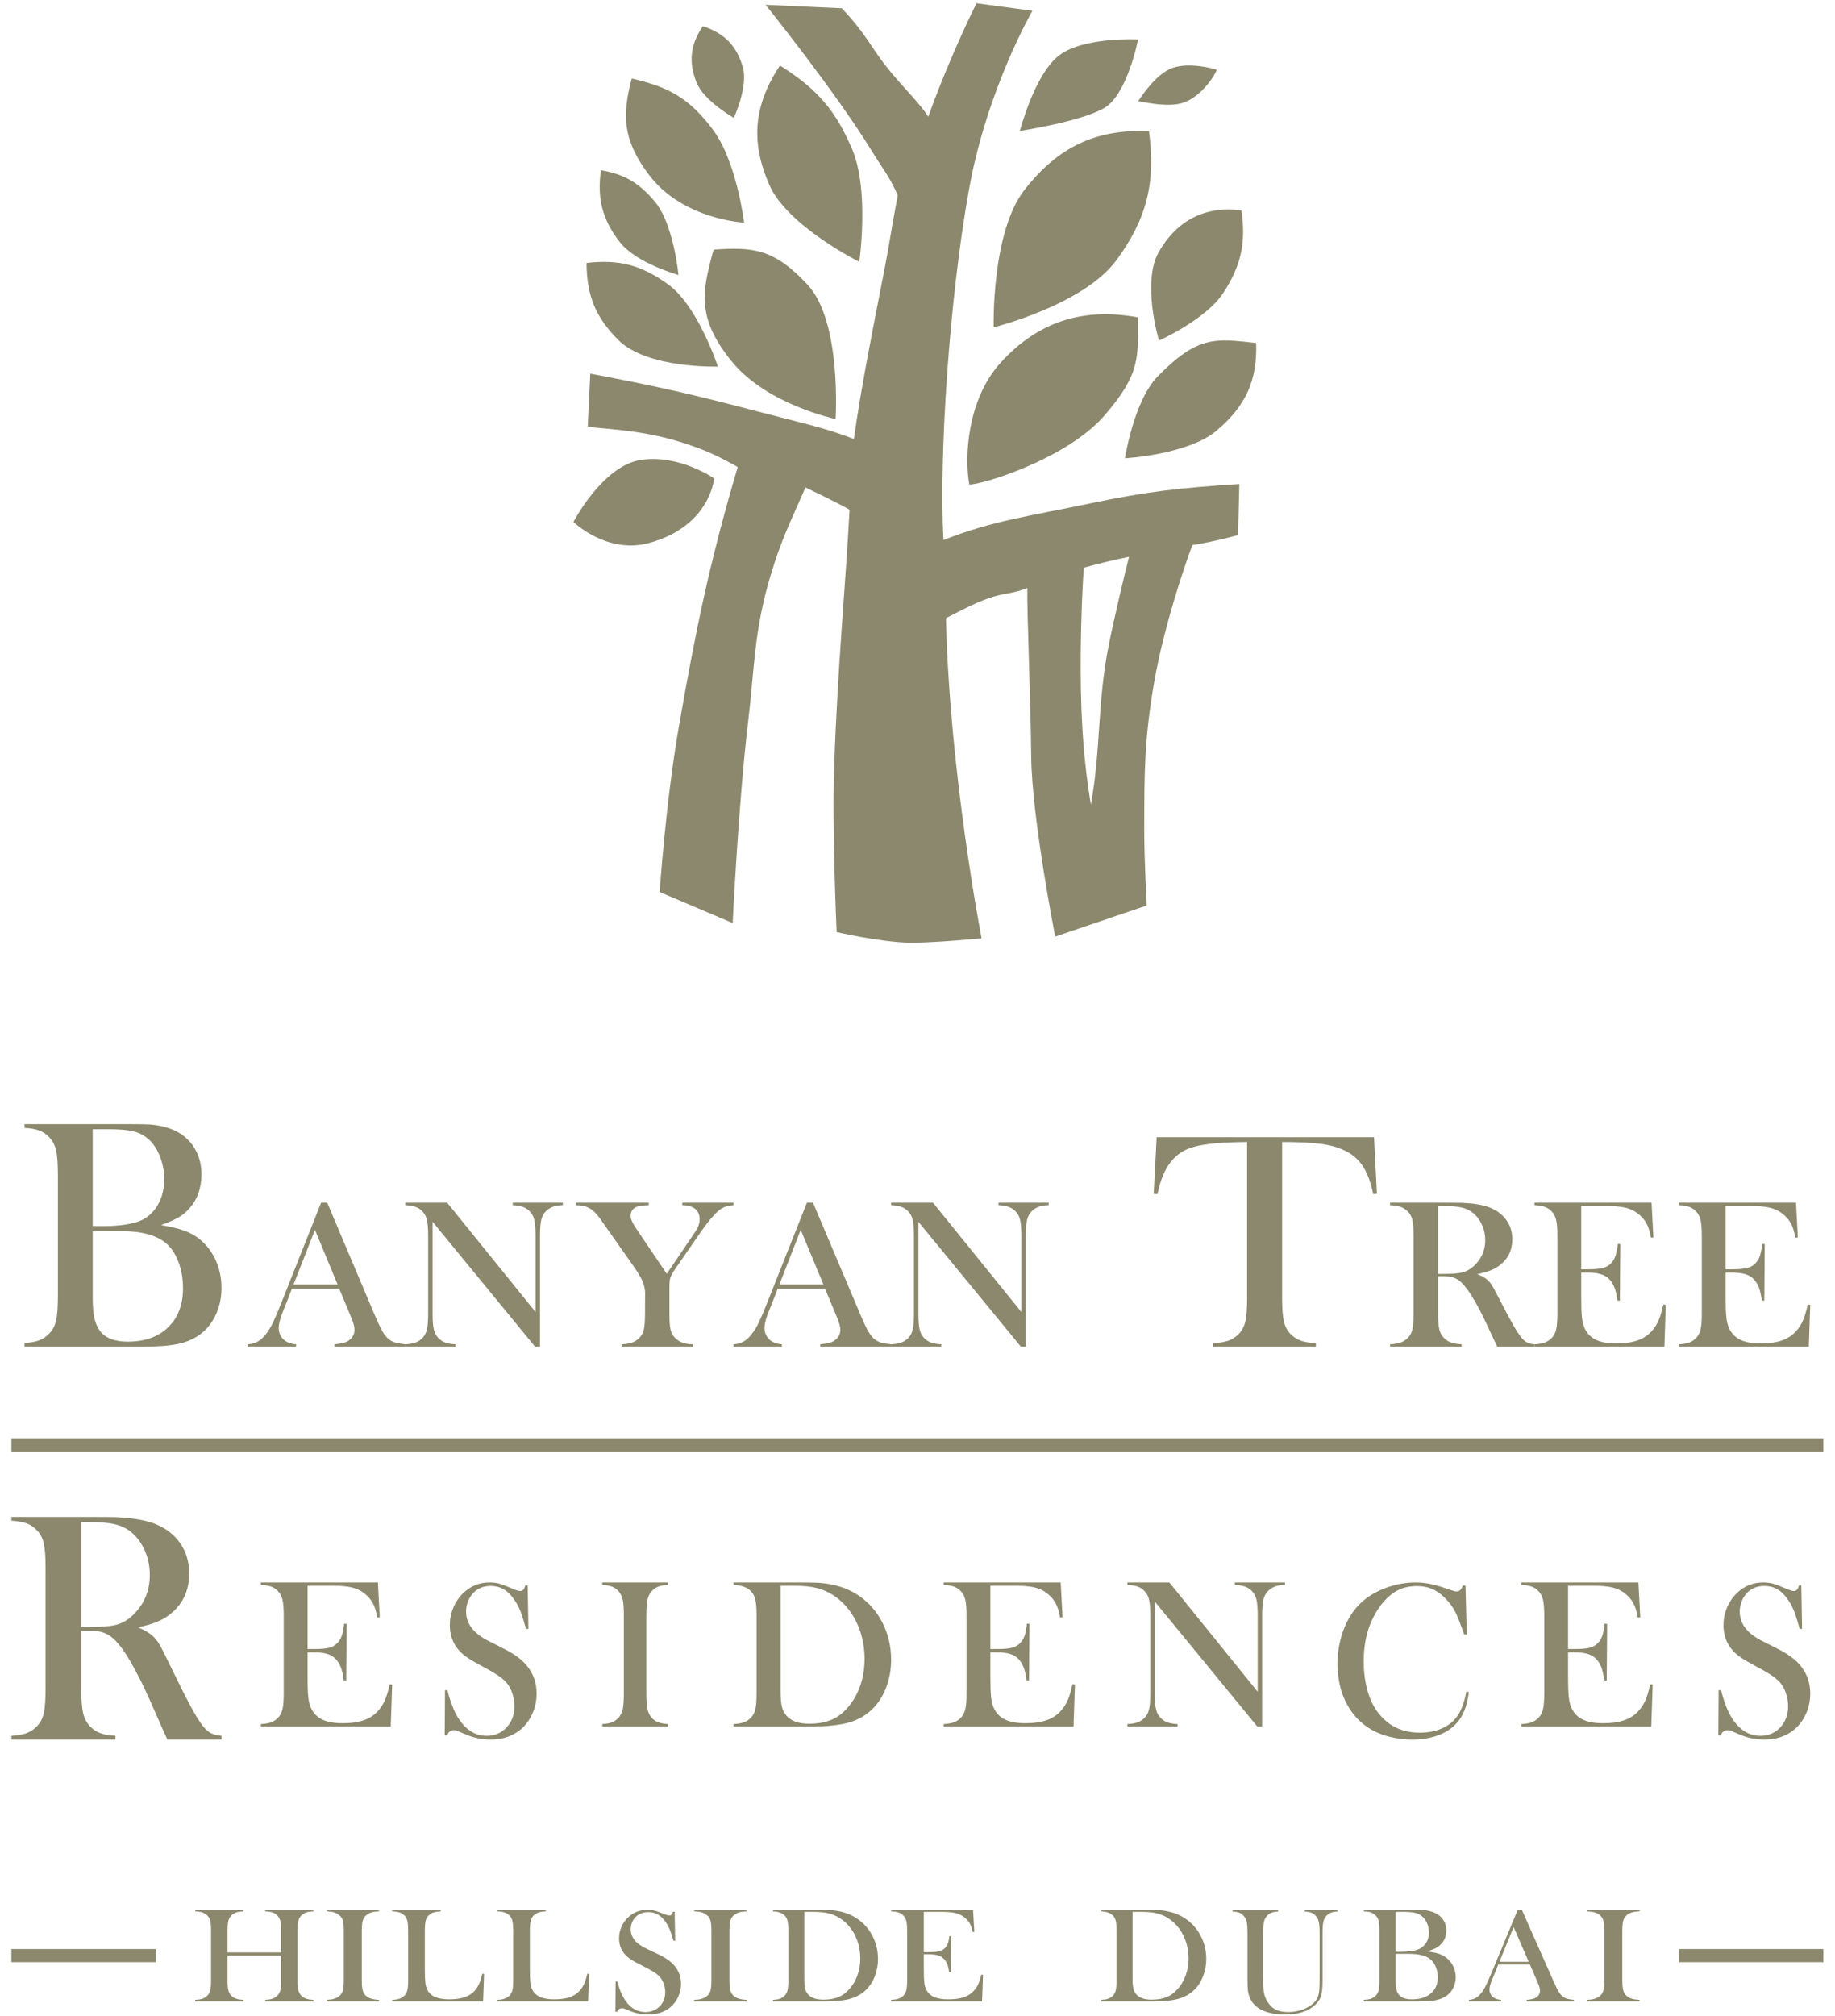 <?xml version="1.0" encoding="UTF-8"?>
<svg width="112px" height="123px" viewBox="0 0 112 123" version="1.1" xmlns="http://www.w3.org/2000/svg" xmlns:xlink="http://www.w3.org/1999/xlink">
    <!-- Generator: sketchtool 52.5 (67469) - http://www.bohemiancoding.com/sketch -->
    <title>6744CBB8-4DC5-42E7-9EC8-B727FCDBEB61</title>
    <desc>Created with sketchtool.</desc>
    <g id="Page-1" stroke="none" stroke-width="1" fill="none" fill-rule="evenodd">
        <g id="Home_updated" transform="translate(-664, -880)" fill="#8C886D">
            <g id="ic_logo_color" transform="translate(664, 880)">
                <g id="Group-37" transform="translate(0, 68)">
                    <path d="M27.8,14.034 C27.547,14.021 27.342,13.986 27.185,13.93 C27.028,13.875 26.886,13.784 26.762,13.66 C26.626,13.523 26.532,13.349 26.481,13.138 C26.43,12.929 26.404,12.602 26.404,12.159 L26.404,6.557 L32.661,14.182 L32.961,14.182 L32.961,7.407 C32.961,6.974 32.985,6.651 33.036,6.439 C33.087,6.227 33.181,6.052 33.318,5.914 C33.567,5.665 33.912,5.54 34.354,5.54 L34.354,5.392 L31.293,5.392 L31.293,5.54 C31.544,5.553 31.75,5.588 31.907,5.644 C32.064,5.699 32.205,5.79 32.328,5.914 C32.467,6.052 32.56,6.225 32.611,6.435 C32.662,6.646 32.688,6.972 32.688,7.414 L32.688,12.063 L27.295,5.392 L24.737,5.392 L24.737,5.54 C24.994,5.553 25.201,5.588 25.359,5.644 C25.516,5.699 25.654,5.79 25.774,5.914 C25.911,6.052 26.004,6.227 26.055,6.439 C26.106,6.651 26.132,6.974 26.132,7.407 L26.132,12.159 C26.132,12.597 26.106,12.923 26.055,13.135 C26.004,13.347 25.911,13.523 25.774,13.66 C25.65,13.784 25.509,13.875 25.352,13.93 C25.195,13.986 24.99,14.021 24.737,14.034 L24.737,14.182 L27.8,14.182 L27.8,14.034 Z" id="Fill-1"></path>
                    <path d="M35.972,5.727 C36.195,5.847 36.421,6.07 36.652,6.396 L36.966,6.847 L38.728,9.352 C38.996,9.735 39.174,10.052 39.26,10.305 C39.336,10.524 39.376,10.724 39.376,10.904 L39.368,12.159 C39.368,12.602 39.343,12.929 39.294,13.138 C39.244,13.349 39.148,13.523 39.008,13.66 C38.881,13.785 38.736,13.875 38.572,13.931 C38.408,13.987 38.197,14.021 37.939,14.034 L37.939,14.182 L42.288,14.182 L42.288,14.034 C41.826,14.034 41.469,13.909 41.22,13.66 C41.075,13.519 40.978,13.347 40.931,13.148 C40.882,12.949 40.859,12.619 40.859,12.159 L40.859,10.582 C40.859,10.286 40.878,10.076 40.92,9.951 C40.961,9.826 41.075,9.632 41.261,9.364 L42.812,7.124 C43.188,6.579 43.531,6.169 43.841,5.894 C43.971,5.783 44.101,5.702 44.228,5.653 C44.355,5.603 44.536,5.565 44.773,5.54 L44.773,5.392 L41.642,5.392 L41.642,5.54 C41.977,5.54 42.239,5.616 42.424,5.765 C42.611,5.916 42.703,6.128 42.703,6.403 C42.703,6.644 42.62,6.888 42.452,7.137 L42.275,7.401 L40.696,9.732 L38.852,7.002 C38.724,6.813 38.632,6.657 38.576,6.532 C38.519,6.407 38.49,6.296 38.49,6.197 C38.49,5.927 38.618,5.74 38.871,5.636 C38.976,5.594 39.216,5.562 39.593,5.54 L39.593,5.392 L35.156,5.392 L35.156,5.54 C35.36,5.548 35.519,5.565 35.632,5.591 C35.745,5.617 35.858,5.663 35.972,5.727" id="Fill-3"></path>
                    <path d="M6.095,13.206 C5.939,12.994 5.828,12.735 5.76,12.43 C5.692,12.125 5.658,11.724 5.658,11.226 L5.658,7.126 L7.395,7.126 C8.638,7.126 9.549,7.371 10.131,7.862 C10.448,8.128 10.7,8.508 10.889,9.002 C11.076,9.497 11.17,10.032 11.17,10.609 C11.17,11.618 10.867,12.413 10.261,12.997 C9.657,13.581 8.834,13.873 7.793,13.873 C6.99,13.873 6.425,13.651 6.095,13.206 Z M5.658,0.907 L6.561,0.907 C7.253,0.907 7.769,0.947 8.109,1.026 C8.448,1.106 8.75,1.255 9.016,1.474 C9.32,1.726 9.564,2.08 9.749,2.534 C9.933,2.988 10.025,3.468 10.025,3.971 C10.025,4.449 9.936,4.886 9.758,5.28 C9.58,5.675 9.326,5.998 8.996,6.25 C8.822,6.377 8.629,6.476 8.419,6.549 C8.209,6.622 7.932,6.685 7.589,6.738 C7.195,6.791 6.812,6.818 6.444,6.818 L5.658,6.818 L5.658,0.907 Z M10.815,14.022 C11.343,13.916 11.797,13.728 12.178,13.455 C12.599,13.15 12.927,12.747 13.163,12.245 C13.399,11.745 13.518,11.192 13.518,10.589 C13.518,9.992 13.402,9.437 13.174,8.923 C12.943,8.408 12.621,7.978 12.208,7.633 C11.929,7.408 11.619,7.232 11.276,7.107 C10.933,6.98 10.451,6.864 9.831,6.757 C10.284,6.592 10.629,6.441 10.868,6.305 C11.108,6.17 11.322,5.998 11.508,5.793 C12.034,5.236 12.295,4.522 12.295,3.653 C12.295,3.116 12.18,2.632 11.951,2.201 C11.72,1.769 11.397,1.422 10.976,1.155 C10.491,0.857 9.879,0.678 9.142,0.618 C8.94,0.605 8.517,0.598 7.87,0.598 L1.496,0.598 L1.496,0.827 C1.864,0.847 2.165,0.901 2.398,0.986 C2.631,1.073 2.835,1.212 3.009,1.404 C3.216,1.617 3.355,1.885 3.426,2.21 C3.498,2.535 3.534,3.04 3.534,3.723 L3.534,11.057 C3.534,11.74 3.498,12.244 3.426,12.569 C3.355,12.895 3.216,13.163 3.009,13.375 C2.835,13.562 2.632,13.699 2.403,13.788 C2.173,13.878 1.87,13.932 1.496,13.953 L1.496,14.182 L8.589,14.182 C9.546,14.182 10.287,14.128 10.815,14.022 Z" id="Fill-5"></path>
                    <path d="M71.321,3.092 C71.641,2.619 72.048,2.284 72.543,2.09 C73.036,1.897 73.786,1.775 74.793,1.725 C75.264,1.7 75.704,1.688 76.117,1.688 L76.117,11.241 C76.117,11.884 76.079,12.359 76.004,12.664 C75.928,12.97 75.79,13.223 75.586,13.423 C75.404,13.604 75.196,13.736 74.965,13.816 C74.732,13.897 74.427,13.947 74.048,13.966 L74.048,14.182 L80.315,14.182 L80.315,13.966 C79.942,13.947 79.639,13.897 79.407,13.816 C79.175,13.736 78.968,13.604 78.785,13.423 C78.581,13.223 78.443,12.969 78.368,12.66 C78.293,12.351 78.255,11.877 78.255,11.241 L78.255,1.688 C79.706,1.688 80.737,1.772 81.344,1.94 C82.064,2.135 82.612,2.454 82.987,2.901 C83.364,3.347 83.639,4.005 83.816,4.871 L84.042,4.853 L83.864,1.397 L70.595,1.397 L70.418,4.853 L70.644,4.871 C70.801,4.122 71.026,3.53 71.321,3.092" id="Fill-7"></path>
                    <path d="M87.776,5.592 L88.055,5.592 C88.543,5.592 88.918,5.621 89.182,5.679 C89.447,5.737 89.674,5.839 89.866,5.985 C90.113,6.177 90.305,6.424 90.443,6.722 C90.583,7.02 90.652,7.339 90.652,7.679 C90.652,8.313 90.413,8.846 89.934,9.275 C89.721,9.464 89.493,9.588 89.248,9.648 C89.004,9.708 88.6,9.739 88.035,9.739 L87.776,9.739 L87.776,5.592 Z M89.21,14.034 C88.947,14.021 88.732,13.985 88.571,13.927 C88.41,13.869 88.268,13.781 88.145,13.66 C88.003,13.523 87.907,13.347 87.854,13.135 C87.801,12.923 87.776,12.597 87.776,12.159 L87.776,9.88 L88.111,9.88 C88.315,9.88 88.487,9.898 88.629,9.935 C88.771,9.971 88.903,10.032 89.026,10.119 C89.267,10.29 89.533,10.61 89.825,11.078 C90.117,11.55 90.406,12.093 90.694,12.707 L91.171,13.731 C91.204,13.795 91.277,13.946 91.39,14.182 L93.659,14.182 L93.659,14.034 C93.471,14.016 93.325,13.982 93.218,13.93 C93.111,13.879 93.001,13.786 92.887,13.653 C92.745,13.49 92.572,13.228 92.364,12.865 C92.156,12.502 91.85,11.928 91.446,11.142 C91.271,10.799 91.141,10.56 91.056,10.424 C90.968,10.289 90.874,10.177 90.768,10.086 C90.636,9.971 90.434,9.859 90.16,9.751 C90.493,9.683 90.759,9.61 90.956,9.532 C91.154,9.456 91.336,9.357 91.5,9.236 C92.038,8.833 92.305,8.296 92.305,7.627 C92.305,7.176 92.182,6.78 91.933,6.439 C91.685,6.097 91.336,5.841 90.885,5.669 C90.484,5.519 89.931,5.429 89.223,5.399 C89.051,5.395 88.689,5.392 88.137,5.392 L84.843,5.392 L84.843,5.54 C85.104,5.553 85.316,5.588 85.479,5.644 C85.643,5.699 85.787,5.79 85.909,5.914 C86.055,6.052 86.154,6.225 86.203,6.435 C86.253,6.646 86.279,6.972 86.279,7.414 L86.279,12.159 C86.279,12.602 86.253,12.929 86.203,13.138 C86.154,13.349 86.055,13.523 85.909,13.66 C85.787,13.781 85.645,13.869 85.482,13.927 C85.32,13.985 85.107,14.021 84.843,14.034 L84.843,14.182 L89.21,14.182 L89.21,14.034 Z" id="Fill-9"></path>
                    <path d="M101.673,11.619 L101.521,11.613 C101.437,11.999 101.345,12.31 101.245,12.546 C101.145,12.782 101.015,12.992 100.857,13.177 C100.63,13.452 100.339,13.655 99.979,13.786 C99.62,13.917 99.175,13.983 98.642,13.983 C98.138,13.983 97.731,13.91 97.423,13.766 C97.115,13.622 96.886,13.396 96.736,13.087 C96.647,12.907 96.587,12.682 96.556,12.414 C96.525,12.146 96.51,11.718 96.51,11.13 L96.51,9.655 L96.888,9.655 C97.217,9.655 97.487,9.687 97.699,9.751 C97.912,9.816 98.085,9.917 98.217,10.054 C98.355,10.196 98.463,10.368 98.539,10.569 C98.618,10.772 98.676,11.037 98.716,11.368 L98.87,11.368 L98.896,7.917 L98.743,7.91 C98.703,8.24 98.653,8.491 98.593,8.66 C98.533,8.83 98.442,8.977 98.318,9.101 C98.189,9.234 98.022,9.326 97.819,9.378 C97.615,9.429 97.311,9.455 96.909,9.455 L96.51,9.455 L96.51,5.592 L98.032,5.592 C98.501,5.592 98.878,5.623 99.162,5.685 C99.445,5.747 99.691,5.854 99.9,6.004 C100.151,6.184 100.344,6.393 100.478,6.628 C100.61,6.865 100.706,7.163 100.763,7.524 L100.916,7.517 L100.804,5.392 L93.659,5.392 L93.659,5.54 C93.915,5.553 94.123,5.587 94.28,5.643 C94.437,5.699 94.576,5.789 94.696,5.914 C94.832,6.052 94.927,6.226 94.978,6.439 C95.028,6.651 95.055,6.976 95.055,7.415 L95.055,12.16 C95.055,12.598 95.028,12.923 94.978,13.136 C94.927,13.347 94.832,13.523 94.696,13.66 C94.571,13.785 94.43,13.875 94.274,13.931 C94.116,13.987 93.911,14.021 93.659,14.034 L93.659,14.182 L101.587,14.182 L101.673,11.619 Z" id="Fill-11"></path>
                    <path d="M57.451,14.034 C57.198,14.021 56.994,13.986 56.837,13.93 C56.679,13.875 56.539,13.784 56.415,13.66 C56.277,13.523 56.184,13.349 56.133,13.138 C56.082,12.929 56.056,12.602 56.056,12.159 L56.056,6.557 L62.313,14.182 L62.612,14.182 L62.612,7.407 C62.612,6.974 62.637,6.651 62.687,6.439 C62.74,6.227 62.833,6.052 62.97,5.914 C63.218,5.665 63.564,5.54 64.007,5.54 L64.007,5.392 L60.945,5.392 L60.945,5.54 C61.198,5.553 61.402,5.588 61.559,5.644 C61.717,5.699 61.857,5.79 61.98,5.914 C62.117,6.052 62.212,6.225 62.263,6.435 C62.313,6.646 62.34,6.972 62.34,7.414 L62.34,12.063 L56.947,5.392 L54.39,5.392 L54.39,5.54 C54.647,5.553 54.853,5.588 55.01,5.644 C55.168,5.699 55.306,5.79 55.426,5.914 C55.563,6.052 55.658,6.227 55.708,6.439 C55.759,6.651 55.784,6.974 55.784,7.407 L55.784,12.159 C55.784,12.597 55.759,12.923 55.708,13.135 C55.658,13.347 55.563,13.523 55.426,13.66 C55.302,13.784 55.16,13.875 55.003,13.93 C54.847,13.986 54.642,14.021 54.39,14.034 L54.39,14.182 L57.451,14.182 L57.451,14.034 Z" id="Fill-13"></path>
                    <path d="M110.489,11.619 L110.336,11.613 C110.251,11.999 110.159,12.31 110.06,12.546 C109.961,12.782 109.831,12.992 109.671,13.177 C109.445,13.452 109.152,13.655 108.794,13.786 C108.435,13.917 107.99,13.983 107.459,13.983 C106.953,13.983 106.546,13.91 106.238,13.766 C105.931,13.622 105.702,13.396 105.551,13.087 C105.464,12.907 105.404,12.682 105.372,12.414 C105.34,12.146 105.325,11.718 105.325,11.13 L105.325,9.655 L105.704,9.655 C106.032,9.655 106.302,9.687 106.515,9.751 C106.727,9.816 106.9,9.917 107.033,10.054 C107.171,10.196 107.278,10.368 107.356,10.569 C107.433,10.772 107.492,11.037 107.532,11.368 L107.684,11.368 L107.711,7.917 L107.558,7.91 C107.518,8.24 107.468,8.491 107.409,8.66 C107.349,8.83 107.257,8.977 107.132,9.101 C107.004,9.234 106.839,9.326 106.634,9.378 C106.431,9.429 106.127,9.455 105.724,9.455 L105.325,9.455 L105.325,5.592 L106.848,5.592 C107.317,5.592 107.692,5.623 107.976,5.685 C108.261,5.747 108.505,5.854 108.714,6.004 C108.967,6.184 109.16,6.393 109.292,6.628 C109.426,6.865 109.521,7.163 109.578,7.524 L109.732,7.517 L109.619,5.392 L102.475,5.392 L102.475,5.54 C102.731,5.553 102.94,5.587 103.097,5.643 C103.253,5.699 103.392,5.789 103.511,5.914 C103.649,6.052 103.743,6.226 103.794,6.439 C103.844,6.651 103.87,6.976 103.87,7.415 L103.87,12.16 C103.87,12.598 103.844,12.923 103.794,13.136 C103.743,13.347 103.649,13.523 103.511,13.66 C103.387,13.785 103.248,13.875 103.089,13.931 C102.932,13.987 102.728,14.021 102.475,14.034 L102.475,14.182 L110.402,14.182 L110.489,11.619 Z" id="Fill-15"></path>
                    <path d="M19.222,7.047 L20.604,10.382 L17.918,10.382 L19.222,7.047 Z M18.07,14.034 C17.802,14.013 17.582,13.944 17.412,13.827 C17.289,13.742 17.192,13.63 17.118,13.493 C17.047,13.355 17.01,13.207 17.01,13.048 C17.01,12.778 17.109,12.406 17.306,11.935 L17.471,11.535 L17.813,10.647 L20.709,10.647 L21.341,12.166 L21.453,12.437 C21.575,12.733 21.637,12.969 21.637,13.145 C21.637,13.441 21.501,13.673 21.229,13.84 C21.075,13.935 20.804,13.999 20.412,14.034 L20.412,14.182 L24.737,14.182 L24.737,14.034 C24.466,14.003 24.261,13.968 24.126,13.928 C23.989,13.887 23.868,13.827 23.763,13.75 C23.614,13.639 23.476,13.473 23.348,13.254 C23.221,13.036 23.051,12.671 22.834,12.16 L19.972,5.392 L19.597,5.392 L17.188,11.464 C16.968,12.018 16.792,12.433 16.658,12.711 C16.524,12.987 16.387,13.214 16.247,13.39 C16.08,13.609 15.908,13.768 15.732,13.866 C15.557,13.965 15.354,14.021 15.12,14.034 L15.12,14.182 L18.07,14.182 L18.07,14.034 Z" id="Fill-17"></path>
                    <path d="M48.873,7.047 L50.256,10.382 L47.571,10.382 L48.873,7.047 Z M47.722,14.034 C47.454,14.013 47.234,13.944 47.064,13.827 C46.941,13.742 46.842,13.63 46.77,13.493 C46.697,13.355 46.662,13.207 46.662,13.048 C46.662,12.778 46.761,12.406 46.958,11.935 L47.122,11.535 L47.465,10.647 L50.361,10.647 L50.993,12.166 L51.105,12.437 C51.228,12.733 51.289,12.969 51.289,13.145 C51.289,13.441 51.153,13.673 50.881,13.84 C50.727,13.935 50.456,13.999 50.065,14.034 L50.065,14.182 L54.39,14.182 L54.39,14.034 C54.117,14.003 53.912,13.968 53.777,13.928 C53.641,13.887 53.52,13.827 53.415,13.75 C53.267,13.639 53.127,13.473 53.001,13.254 C52.873,13.036 52.702,12.671 52.488,12.16 L49.623,5.392 L49.249,5.392 L46.84,11.464 C46.62,12.018 46.444,12.433 46.31,12.711 C46.177,12.987 46.038,13.214 45.898,13.39 C45.732,13.609 45.56,13.768 45.385,13.866 C45.21,13.965 45.005,14.021 44.773,14.034 L44.773,14.182 L47.722,14.182 L47.722,14.034 Z" id="Fill-19"></path>
                    <path d="M19.929,48.634 C20.119,48.642 20.275,48.664 20.396,48.699 C20.516,48.736 20.621,48.793 20.711,48.872 C20.818,48.959 20.89,49.07 20.927,49.203 C20.964,49.337 20.982,49.545 20.982,49.827 L20.982,52.846 C20.982,53.128 20.964,53.336 20.927,53.469 C20.89,53.603 20.818,53.713 20.711,53.801 C20.621,53.878 20.517,53.934 20.398,53.971 C20.279,54.009 20.123,54.03 19.929,54.039 L19.929,54.133 L23.134,54.133 L23.134,54.039 C22.907,54.027 22.725,53.996 22.588,53.943 C22.45,53.89 22.339,53.807 22.252,53.699 C22.191,53.62 22.148,53.514 22.121,53.383 C22.094,53.253 22.082,53.074 22.082,52.846 L22.082,49.827 C22.082,49.637 22.091,49.472 22.112,49.326 C22.142,49.132 22.222,48.981 22.352,48.872 C22.446,48.793 22.552,48.736 22.671,48.699 C22.79,48.664 22.945,48.642 23.134,48.634 L23.134,48.54 L19.929,48.54 L19.929,48.634 Z" id="Fill-21"></path>
                    <path d="M29.241,53.059 C29.172,53.215 29.083,53.355 28.975,53.477 C28.813,53.657 28.606,53.791 28.354,53.878 C28.102,53.962 27.791,54.006 27.422,54.006 C27.068,54.006 26.785,53.96 26.571,53.868 C26.358,53.777 26.197,53.633 26.088,53.436 C26.027,53.325 25.984,53.179 25.963,53.002 C25.941,52.825 25.93,52.555 25.93,52.192 L25.93,49.827 C25.93,49.54 25.948,49.329 25.987,49.191 C26.023,49.054 26.093,48.942 26.2,48.851 C26.283,48.78 26.379,48.728 26.488,48.696 C26.596,48.663 26.735,48.642 26.906,48.634 L26.906,48.54 L23.936,48.54 L23.936,48.634 C24.103,48.639 24.24,48.659 24.348,48.691 C24.455,48.724 24.551,48.776 24.639,48.847 C24.744,48.934 24.815,49.048 24.854,49.186 C24.893,49.323 24.912,49.537 24.912,49.827 L24.912,52.846 C24.912,53.126 24.894,53.332 24.858,53.467 C24.823,53.602 24.758,53.713 24.66,53.801 C24.491,53.957 24.249,54.035 23.936,54.035 L23.936,54.133 L29.486,54.133 L29.546,52.453 L29.435,52.444 C29.376,52.699 29.311,52.904 29.241,53.059" id="Fill-23"></path>
                    <path d="M16.185,48.634 C16.364,48.642 16.507,48.664 16.616,48.699 C16.725,48.736 16.823,48.793 16.908,48.872 C17.003,48.959 17.068,49.07 17.104,49.203 C17.14,49.337 17.157,49.545 17.157,49.827 L17.157,51.142 L13.889,51.142 L13.889,49.827 C13.889,49.549 13.907,49.341 13.943,49.206 C13.978,49.071 14.043,48.959 14.137,48.872 C14.224,48.793 14.321,48.736 14.43,48.699 C14.538,48.664 14.681,48.642 14.856,48.634 L14.856,48.54 L11.915,48.54 L11.915,48.634 C12.09,48.642 12.232,48.664 12.343,48.699 C12.453,48.736 12.549,48.793 12.633,48.872 C12.731,48.959 12.797,49.07 12.831,49.203 C12.865,49.337 12.882,49.545 12.882,49.827 L12.882,52.846 C12.882,53.128 12.865,53.336 12.831,53.469 C12.797,53.603 12.731,53.713 12.633,53.801 C12.549,53.878 12.454,53.934 12.346,53.971 C12.236,54.009 12.093,54.03 11.915,54.039 L11.915,54.133 L14.856,54.133 L14.856,54.039 C14.677,54.03 14.534,54.009 14.426,53.971 C14.316,53.934 14.22,53.878 14.137,53.801 C14.043,53.713 13.978,53.602 13.943,53.467 C13.907,53.332 13.889,53.126 13.889,52.846 L13.889,51.335 L17.157,51.335 L17.157,52.846 C17.157,53.128 17.14,53.336 17.104,53.469 C17.068,53.603 17.003,53.713 16.908,53.801 C16.823,53.878 16.725,53.934 16.616,53.971 C16.507,54.009 16.364,54.03 16.185,54.039 L16.185,54.133 L19.127,54.133 L19.127,54.039 C18.952,54.03 18.81,54.009 18.701,53.971 C18.592,53.934 18.494,53.878 18.408,53.801 C18.314,53.711 18.249,53.598 18.213,53.466 C18.178,53.331 18.16,53.126 18.16,52.846 L18.16,49.827 C18.16,49.549 18.178,49.341 18.213,49.206 C18.249,49.071 18.314,48.959 18.408,48.872 C18.494,48.793 18.592,48.736 18.701,48.699 C18.81,48.664 18.952,48.642 19.127,48.634 L19.127,48.54 L16.185,48.54 L16.185,48.634 Z" id="Fill-25"></path>
                    <path d="M42.368,48.634 C42.56,48.642 42.715,48.664 42.836,48.699 C42.956,48.736 43.062,48.793 43.151,48.872 C43.259,48.959 43.331,49.07 43.366,49.203 C43.404,49.337 43.422,49.545 43.422,49.827 L43.422,52.846 C43.422,53.128 43.404,53.336 43.366,53.469 C43.331,53.603 43.259,53.713 43.151,53.801 C43.062,53.878 42.957,53.934 42.838,53.971 C42.719,54.009 42.563,54.03 42.368,54.039 L42.368,54.133 L45.574,54.133 L45.574,54.039 C45.347,54.027 45.164,53.996 45.027,53.943 C44.889,53.89 44.778,53.807 44.692,53.699 C44.632,53.62 44.587,53.514 44.561,53.383 C44.533,53.253 44.521,53.074 44.521,52.846 L44.521,49.827 C44.521,49.637 44.531,49.472 44.552,49.326 C44.581,49.132 44.661,48.981 44.79,48.872 C44.885,48.793 44.991,48.736 45.109,48.699 C45.229,48.664 45.383,48.642 45.574,48.634 L45.574,48.54 L42.368,48.54 L42.368,48.634 Z" id="Fill-27"></path>
                    <path d="M35.652,53.059 C35.583,53.215 35.493,53.355 35.385,53.477 C35.223,53.657 35.016,53.791 34.764,53.878 C34.512,53.962 34.202,54.006 33.832,54.006 C33.479,54.006 33.195,53.96 32.981,53.868 C32.768,53.777 32.607,53.633 32.499,53.436 C32.437,53.325 32.395,53.179 32.372,53.002 C32.351,52.825 32.34,52.555 32.34,52.192 L32.34,49.827 C32.34,49.54 32.359,49.329 32.397,49.191 C32.433,49.054 32.503,48.942 32.609,48.851 C32.693,48.78 32.791,48.728 32.898,48.696 C33.005,48.663 33.146,48.642 33.317,48.634 L33.317,48.54 L30.347,48.54 L30.347,48.634 C30.514,48.639 30.651,48.659 30.758,48.691 C30.864,48.724 30.962,48.776 31.048,48.847 C31.153,48.934 31.226,49.048 31.265,49.186 C31.303,49.323 31.323,49.537 31.323,49.827 L31.323,52.846 C31.323,53.126 31.305,53.332 31.269,53.467 C31.234,53.602 31.167,53.713 31.071,53.801 C30.901,53.957 30.659,54.035 30.347,54.035 L30.347,54.133 L35.896,54.133 L35.957,52.453 L35.845,52.444 C35.786,52.699 35.721,52.904 35.652,53.059" id="Fill-29"></path>
                    <path d="M79.629,48.644 C79.794,48.654 79.929,48.678 80.031,48.718 C80.135,48.758 80.228,48.822 80.307,48.91 C80.399,49.008 80.461,49.131 80.494,49.28 C80.528,49.429 80.544,49.661 80.544,49.976 L80.544,52.53 C80.544,52.995 80.538,53.291 80.526,53.416 C80.509,53.608 80.474,53.766 80.42,53.891 C80.366,54.016 80.282,54.132 80.17,54.238 C79.986,54.41 79.757,54.542 79.483,54.639 C79.209,54.734 78.918,54.783 78.618,54.783 C78.306,54.783 78.049,54.728 77.844,54.621 C77.639,54.512 77.467,54.338 77.328,54.096 C77.234,53.938 77.174,53.765 77.142,53.579 C77.112,53.391 77.097,53.086 77.097,52.667 L77.097,50.08 C77.097,49.708 77.112,49.446 77.142,49.294 C77.174,49.142 77.236,49.014 77.331,48.91 C77.411,48.822 77.502,48.758 77.606,48.718 C77.712,48.678 77.847,48.654 78.013,48.644 L78.013,48.54 L75.227,48.54 L75.227,48.644 C75.396,48.654 75.531,48.678 75.635,48.718 C75.737,48.758 75.829,48.822 75.907,48.91 C75.999,49.008 76.062,49.131 76.094,49.28 C76.126,49.429 76.141,49.661 76.141,49.976 L76.141,52.749 C76.141,53.099 76.151,53.341 76.168,53.475 C76.216,53.853 76.369,54.158 76.621,54.389 C77.011,54.752 77.617,54.932 78.439,54.932 C79.227,54.932 79.833,54.741 80.257,54.357 C80.442,54.189 80.567,54.004 80.629,53.802 C80.691,53.599 80.723,53.284 80.723,52.859 L80.723,49.976 C80.723,49.665 80.739,49.433 80.773,49.283 C80.806,49.132 80.868,49.008 80.959,48.91 C81.039,48.822 81.132,48.758 81.236,48.718 C81.337,48.678 81.472,48.654 81.638,48.644 L81.638,48.54 L79.629,48.54 L79.629,48.644 Z" id="Fill-31"></path>
                    <path d="M91.517,51.715 L92.385,49.593 L93.306,51.715 L91.517,51.715 Z M95.414,53.858 C95.314,53.788 95.222,53.683 95.137,53.543 C95.052,53.404 94.938,53.171 94.795,52.846 L92.886,48.54 L92.636,48.54 L91.03,52.404 C90.883,52.756 90.766,53.021 90.676,53.196 C90.587,53.373 90.496,53.517 90.403,53.628 C90.291,53.768 90.178,53.869 90.059,53.932 C89.944,53.996 89.807,54.03 89.652,54.039 L89.652,54.133 L91.618,54.133 L91.618,54.039 C91.44,54.025 91.294,53.982 91.179,53.908 C91.097,53.853 91.031,53.782 90.984,53.695 C90.935,53.607 90.911,53.513 90.911,53.412 C90.911,53.24 90.977,53.003 91.109,52.703 L91.219,52.449 L91.447,51.884 L93.378,51.884 L93.799,52.85 L93.873,53.022 C93.954,53.211 93.996,53.362 93.996,53.473 C93.996,53.662 93.905,53.81 93.724,53.915 C93.621,53.976 93.44,54.017 93.18,54.039 L93.18,54.133 L96.063,54.133 L96.063,54.039 C95.882,54.019 95.745,53.998 95.654,53.971 C95.564,53.945 95.483,53.908 95.414,53.858 Z" id="Fill-33"></path>
                    <path d="M96.865,48.634 C97.055,48.642 97.21,48.664 97.331,48.699 C97.45,48.736 97.557,48.793 97.648,48.872 C97.754,48.959 97.826,49.07 97.863,49.203 C97.899,49.337 97.918,49.545 97.918,49.827 L97.918,52.846 C97.918,53.128 97.899,53.336 97.863,53.469 C97.826,53.603 97.754,53.713 97.648,53.801 C97.557,53.878 97.452,53.934 97.333,53.971 C97.214,54.009 97.059,54.03 96.865,54.039 L96.865,54.133 L100.07,54.133 L100.07,54.039 C99.843,54.027 99.661,53.996 99.523,53.943 C99.387,53.89 99.275,53.807 99.187,53.699 C99.127,53.62 99.084,53.514 99.058,53.383 C99.031,53.253 99.016,53.074 99.016,52.846 L99.016,49.827 C99.016,49.637 99.026,49.472 99.047,49.326 C99.076,49.132 99.157,48.981 99.288,48.872 C99.381,48.793 99.487,48.736 99.606,48.699 C99.726,48.664 99.879,48.642 100.07,48.634 L100.07,48.54 L96.865,48.54 L96.865,48.634 Z" id="Fill-35"></path>
                    <path d="M87.33,53.646 C87.049,53.886 86.664,54.006 86.179,54.006 C85.804,54.006 85.541,53.914 85.387,53.732 C85.313,53.644 85.261,53.538 85.23,53.412 C85.199,53.286 85.183,53.12 85.183,52.916 L85.183,51.228 L85.993,51.228 C86.572,51.228 86.999,51.329 87.269,51.531 C87.418,51.641 87.536,51.797 87.623,52.001 C87.711,52.204 87.754,52.424 87.754,52.662 C87.754,53.078 87.613,53.405 87.33,53.646 Z M85.183,48.667 L85.604,48.667 C85.927,48.667 86.168,48.683 86.326,48.717 C86.484,48.748 86.625,48.811 86.749,48.9 C86.891,49.004 87.005,49.15 87.09,49.337 C87.177,49.524 87.219,49.722 87.219,49.93 C87.219,50.125 87.179,50.305 87.096,50.468 C87.012,50.63 86.895,50.763 86.74,50.867 C86.659,50.92 86.569,50.96 86.471,50.991 C86.373,51.02 86.244,51.046 86.083,51.069 C85.9,51.09 85.722,51.101 85.551,51.101 L85.183,51.101 L85.183,48.667 Z M88.239,51.436 C88.11,51.343 87.963,51.271 87.804,51.22 C87.645,51.168 87.419,51.12 87.129,51.076 C87.34,51.008 87.502,50.946 87.614,50.89 C87.725,50.834 87.826,50.763 87.912,50.679 C88.157,50.45 88.279,50.156 88.279,49.797 C88.279,49.577 88.226,49.376 88.118,49.2 C88.012,49.023 87.859,48.878 87.664,48.769 C87.437,48.647 87.152,48.572 86.808,48.547 C86.715,48.543 86.517,48.54 86.214,48.54 L83.241,48.54 L83.241,48.634 C83.413,48.643 83.553,48.664 83.662,48.699 C83.77,48.736 83.866,48.793 83.947,48.872 C84.043,48.959 84.108,49.07 84.141,49.203 C84.176,49.338 84.192,49.545 84.192,49.827 L84.192,52.846 C84.192,53.128 84.176,53.336 84.141,53.469 C84.108,53.603 84.043,53.713 83.947,53.801 C83.866,53.878 83.772,53.934 83.664,53.971 C83.557,54.009 83.415,54.03 83.241,54.039 L83.241,54.133 L86.549,54.133 C86.996,54.133 87.343,54.111 87.589,54.068 C87.835,54.024 88.047,53.946 88.225,53.833 C88.421,53.708 88.574,53.543 88.684,53.337 C88.795,53.13 88.851,52.903 88.851,52.654 C88.851,52.407 88.796,52.18 88.69,51.967 C88.581,51.755 88.431,51.578 88.239,51.436 Z" id="Fill-37"></path>
                    <path d="M52.35,52.496 C52.245,52.807 52.09,53.082 51.888,53.322 C51.683,53.571 51.45,53.75 51.19,53.86 C50.931,53.972 50.618,54.026 50.251,54.026 C49.823,54.026 49.514,53.92 49.323,53.707 C49.234,53.609 49.173,53.49 49.14,53.35 C49.108,53.211 49.091,53.008 49.091,52.74 L49.091,48.667 L49.631,48.667 C50.018,48.667 50.335,48.698 50.586,48.761 C51.043,48.878 51.437,49.119 51.768,49.482 C52.006,49.745 52.187,50.051 52.316,50.401 C52.445,50.75 52.508,51.118 52.508,51.507 C52.508,51.856 52.455,52.186 52.35,52.496 M52.267,49.048 C51.829,48.764 51.298,48.6 50.671,48.556 C50.521,48.546 50.175,48.54 49.631,48.54 L47.177,48.54 L47.177,48.634 C47.46,48.648 47.674,48.711 47.819,48.823 C47.936,48.912 48.013,49.027 48.054,49.167 C48.095,49.306 48.115,49.527 48.115,49.827 L48.115,52.847 C48.115,53.126 48.097,53.332 48.063,53.467 C48.029,53.602 47.966,53.714 47.873,53.801 C47.79,53.881 47.696,53.937 47.592,53.973 C47.488,54.009 47.349,54.03 47.177,54.039 L47.177,54.133 L50.473,54.133 C50.858,54.133 51.234,54.101 51.602,54.039 C52.096,53.954 52.508,53.756 52.839,53.445 C53.073,53.223 53.257,52.946 53.39,52.611 C53.522,52.276 53.588,51.921 53.588,51.544 C53.588,51.028 53.472,50.55 53.24,50.111 C53.009,49.673 52.684,49.318 52.267,49.048" id="Fill-39"></path>
                    <path d="M40.12,51.226 L39.475,50.922 C38.82,50.619 38.493,50.219 38.493,49.722 C38.493,49.598 38.516,49.473 38.563,49.347 C38.61,49.222 38.676,49.114 38.758,49.021 C38.955,48.796 39.225,48.683 39.567,48.683 C39.801,48.683 40.007,48.738 40.188,48.85 C40.367,48.961 40.531,49.133 40.68,49.364 C40.762,49.492 40.834,49.631 40.892,49.781 C40.953,49.932 41.023,50.148 41.105,50.431 L41.21,50.431 L41.178,48.66 L41.073,48.66 C41.036,48.812 40.964,48.888 40.858,48.888 C40.816,48.888 40.767,48.879 40.712,48.863 C40.657,48.846 40.554,48.809 40.401,48.749 C40.196,48.666 40.033,48.611 39.911,48.582 C39.789,48.554 39.655,48.54 39.513,48.54 C39.071,48.54 38.689,48.686 38.365,48.977 C38.182,49.14 38.039,49.337 37.937,49.565 C37.835,49.794 37.784,50.032 37.784,50.278 C37.784,50.68 37.915,51.02 38.177,51.299 C38.271,51.4 38.397,51.5 38.55,51.598 C38.704,51.697 38.926,51.817 39.216,51.959 C39.545,52.124 39.789,52.258 39.949,52.366 C40.111,52.472 40.235,52.584 40.323,52.7 C40.408,52.813 40.476,52.948 40.527,53.105 C40.576,53.263 40.602,53.417 40.602,53.569 C40.602,53.92 40.487,54.209 40.259,54.438 C40.03,54.666 39.741,54.782 39.39,54.782 C38.886,54.782 38.469,54.532 38.136,54.034 C37.959,53.765 37.806,53.396 37.679,52.927 L37.573,52.922 L37.56,54.764 L37.665,54.764 C37.72,54.621 37.821,54.55 37.967,54.55 C38.012,54.55 38.054,54.556 38.09,54.567 C38.127,54.579 38.24,54.626 38.429,54.705 C38.792,54.857 39.17,54.932 39.563,54.932 C39.993,54.932 40.367,54.839 40.684,54.65 C41.001,54.462 41.239,54.194 41.397,53.848 C41.511,53.599 41.567,53.338 41.567,53.065 C41.567,52.655 41.443,52.295 41.192,51.985 C40.973,51.708 40.615,51.455 40.12,51.226" id="Fill-41"></path>
                    <path d="M59.701,53.092 C59.63,53.243 59.539,53.377 59.428,53.494 C59.27,53.669 59.066,53.798 58.814,53.881 C58.563,53.965 58.252,54.006 57.88,54.006 C57.524,54.006 57.24,53.96 57.025,53.869 C56.809,53.777 56.649,53.633 56.544,53.437 C56.481,53.322 56.439,53.179 56.418,53.009 C56.397,52.838 56.385,52.565 56.385,52.191 L56.385,51.252 L56.65,51.252 C56.879,51.252 57.07,51.273 57.218,51.314 C57.367,51.355 57.488,51.419 57.581,51.507 C57.678,51.597 57.753,51.706 57.807,51.835 C57.861,51.963 57.902,52.133 57.93,52.343 L58.037,52.343 L58.055,50.146 L57.947,50.142 C57.92,50.353 57.886,50.512 57.843,50.619 C57.803,50.727 57.737,50.821 57.651,50.9 C57.561,50.986 57.444,51.043 57.302,51.076 C57.16,51.109 56.946,51.125 56.665,51.125 L56.385,51.125 L56.385,48.667 L57.451,48.667 C57.779,48.667 58.043,48.687 58.242,48.726 C58.44,48.766 58.611,48.833 58.758,48.93 C58.935,49.044 59.071,49.177 59.163,49.326 C59.257,49.477 59.322,49.666 59.363,49.895 L59.47,49.892 L59.391,48.54 L54.39,48.54 L54.39,48.634 C54.57,48.642 54.715,48.664 54.824,48.699 C54.934,48.736 55.031,48.793 55.115,48.872 C55.211,48.959 55.276,49.071 55.313,49.206 C55.349,49.341 55.367,49.548 55.367,49.827 L55.367,52.847 C55.367,53.126 55.349,53.333 55.313,53.467 C55.276,53.602 55.211,53.714 55.115,53.801 C55.029,53.881 54.929,53.937 54.82,53.974 C54.71,54.009 54.567,54.031 54.39,54.039 L54.39,54.133 L59.94,54.133 L60,52.502 L59.893,52.499 C59.835,52.743 59.77,52.942 59.701,53.092" id="Fill-43"></path>
                    <path d="M72.385,52.496 C72.28,52.807 72.126,53.082 71.924,53.322 C71.719,53.571 71.486,53.75 71.226,53.86 C70.965,53.972 70.651,54.026 70.287,54.026 C69.859,54.026 69.549,53.92 69.358,53.707 C69.27,53.609 69.209,53.49 69.175,53.35 C69.142,53.211 69.125,53.008 69.125,52.74 L69.125,48.667 L69.667,48.667 C70.052,48.667 70.37,48.698 70.621,48.761 C71.079,48.878 71.473,49.119 71.804,49.482 C72.042,49.745 72.224,50.051 72.352,50.401 C72.481,50.75 72.544,51.118 72.544,51.507 C72.544,51.856 72.491,52.186 72.385,52.496 M72.304,49.048 C71.865,48.764 71.332,48.6 70.705,48.556 C70.556,48.546 70.211,48.54 69.667,48.54 L67.212,48.54 L67.212,48.634 C67.494,48.648 67.709,48.711 67.854,48.823 C67.97,48.912 68.048,49.027 68.089,49.167 C68.128,49.306 68.148,49.527 68.148,49.827 L68.148,52.847 C68.148,53.126 68.132,53.332 68.097,53.467 C68.064,53.602 68,53.714 67.908,53.801 C67.825,53.881 67.731,53.937 67.626,53.973 C67.523,54.009 67.384,54.03 67.212,54.039 L67.212,54.133 L70.509,54.133 C70.894,54.133 71.269,54.101 71.638,54.039 C72.132,53.954 72.544,53.756 72.875,53.445 C73.109,53.223 73.293,52.946 73.425,52.611 C73.557,52.276 73.624,51.921 73.624,51.544 C73.624,51.028 73.508,50.55 73.276,50.111 C73.044,49.673 72.72,49.318 72.304,49.048" id="Fill-45"></path>
                    <path d="M100.443,35.718 C100.345,35.953 100.214,36.165 100.054,36.35 C99.829,36.624 99.537,36.827 99.177,36.957 C98.819,37.09 98.373,37.154 97.842,37.154 C97.336,37.154 96.929,37.082 96.622,36.938 C96.314,36.795 96.086,36.568 95.935,36.259 C95.845,36.079 95.786,35.854 95.756,35.586 C95.723,35.317 95.708,34.89 95.708,34.302 L95.708,32.827 L96.088,32.827 C96.415,32.827 96.685,32.859 96.898,32.923 C97.11,32.988 97.283,33.088 97.417,33.227 C97.553,33.367 97.661,33.539 97.739,33.742 C97.816,33.944 97.875,34.209 97.915,34.54 L98.067,34.54 L98.093,31.089 L97.941,31.081 C97.902,31.412 97.852,31.663 97.792,31.832 C97.731,32.002 97.64,32.148 97.517,32.273 C97.387,32.406 97.222,32.499 97.019,32.55 C96.814,32.602 96.51,32.627 96.107,32.627 L95.708,32.627 L95.708,28.764 L97.229,28.764 C97.7,28.764 98.077,28.794 98.36,28.857 C98.644,28.919 98.889,29.025 99.098,29.175 C99.351,29.356 99.543,29.565 99.675,29.8 C99.809,30.037 99.903,30.335 99.962,30.696 L100.114,30.689 L100.001,28.564 L92.858,28.564 L92.858,28.712 C93.114,28.725 93.321,28.76 93.479,28.815 C93.636,28.87 93.774,28.962 93.895,29.086 C94.031,29.224 94.126,29.398 94.177,29.611 C94.228,29.822 94.253,30.149 94.253,30.585 L94.253,35.332 C94.253,35.769 94.228,36.094 94.177,36.307 C94.126,36.52 94.031,36.696 93.895,36.832 C93.77,36.957 93.629,37.047 93.473,37.102 C93.315,37.159 93.11,37.192 92.858,37.206 L92.858,37.354 L100.786,37.354 L100.872,34.791 L100.72,34.785 C100.635,35.17 100.544,35.482 100.443,35.718" id="Fill-47"></path>
                    <path d="M52.533,34.781 C52.374,35.267 52.143,35.701 51.84,36.079 C51.532,36.47 51.183,36.752 50.793,36.926 C50.403,37.099 49.933,37.186 49.385,37.186 C48.741,37.186 48.276,37.019 47.993,36.684 C47.858,36.53 47.766,36.343 47.717,36.124 C47.669,35.904 47.643,35.585 47.643,35.165 L47.643,28.764 L48.454,28.764 C49.034,28.764 49.512,28.813 49.885,28.912 C50.573,29.097 51.164,29.474 51.659,30.045 C52.016,30.458 52.291,30.938 52.482,31.487 C52.674,32.037 52.77,32.617 52.77,33.227 C52.77,33.775 52.69,34.294 52.533,34.781 M52.409,29.362 C51.753,28.915 50.955,28.658 50.012,28.589 C49.79,28.572 49.27,28.564 48.454,28.564 L44.773,28.564 L44.773,28.712 C45.197,28.733 45.518,28.832 45.737,29.008 C45.91,29.151 46.027,29.33 46.088,29.549 C46.148,29.769 46.178,30.114 46.178,30.585 L46.178,35.332 C46.178,35.769 46.152,36.094 46.101,36.307 C46.05,36.52 45.956,36.696 45.816,36.832 C45.691,36.957 45.551,37.047 45.395,37.102 C45.24,37.159 45.031,37.192 44.773,37.206 L44.773,37.354 L49.719,37.354 C50.295,37.354 50.859,37.305 51.412,37.206 C52.153,37.072 52.77,36.762 53.265,36.272 C53.617,35.924 53.893,35.487 54.092,34.961 C54.29,34.435 54.39,33.875 54.39,33.284 C54.39,32.472 54.215,31.723 53.867,31.033 C53.52,30.344 53.033,29.788 52.409,29.362" id="Fill-49"></path>
                    <path d="M38.007,36.311 C37.96,36.521 37.87,36.696 37.738,36.832 C37.624,36.952 37.494,37.041 37.345,37.099 C37.197,37.158 37.001,37.192 36.759,37.206 L36.759,37.354 L40.766,37.354 L40.766,37.206 C40.481,37.189 40.254,37.139 40.082,37.054 C39.91,36.97 39.771,36.844 39.662,36.671 C39.587,36.547 39.532,36.382 39.499,36.175 C39.465,35.97 39.449,35.688 39.449,35.332 L39.449,30.585 C39.449,30.29 39.461,30.028 39.487,29.8 C39.525,29.496 39.624,29.257 39.788,29.085 C39.905,28.962 40.037,28.87 40.186,28.815 C40.335,28.76 40.528,28.725 40.766,28.712 L40.766,28.564 L36.759,28.564 L36.759,28.712 C36.996,28.725 37.191,28.76 37.342,28.815 C37.492,28.87 37.624,28.962 37.738,29.085 C37.87,29.224 37.96,29.398 38.007,29.607 C38.053,29.818 38.076,30.144 38.076,30.585 L38.076,35.332 C38.076,35.774 38.053,36.1 38.007,36.311" id="Fill-51"></path>
                    <path d="M65.181,35.718 C65.082,35.953 64.952,36.165 64.794,36.35 C64.567,36.624 64.275,36.827 63.917,36.957 C63.557,37.09 63.111,37.154 62.58,37.154 C62.076,37.154 61.669,37.082 61.361,36.938 C61.052,36.795 60.824,36.568 60.673,36.259 C60.585,36.079 60.525,35.854 60.493,35.586 C60.463,35.317 60.448,34.89 60.448,34.302 L60.448,32.827 L60.825,32.827 C61.153,32.827 61.425,32.859 61.636,32.923 C61.85,32.988 62.022,33.088 62.155,33.227 C62.292,33.367 62.4,33.539 62.477,33.742 C62.555,33.944 62.612,34.209 62.653,34.54 L62.807,34.54 L62.833,31.089 L62.68,31.081 C62.64,31.412 62.59,31.663 62.531,31.832 C62.471,32.002 62.379,32.148 62.255,32.273 C62.127,32.406 61.96,32.499 61.756,32.55 C61.552,32.602 61.248,32.627 60.845,32.627 L60.448,32.627 L60.448,28.764 L61.969,28.764 C62.438,28.764 62.815,28.794 63.098,28.857 C63.382,28.919 63.628,29.025 63.837,29.175 C64.088,29.356 64.281,29.565 64.415,29.8 C64.547,30.037 64.643,30.335 64.7,30.696 L64.852,30.689 L64.74,28.564 L57.595,28.564 L57.595,28.712 C57.854,28.725 58.062,28.76 58.219,28.815 C58.375,28.87 58.514,28.962 58.633,29.086 C58.77,29.224 58.865,29.398 58.915,29.611 C58.966,29.822 58.992,30.149 58.992,30.585 L58.992,35.332 C58.992,35.769 58.966,36.094 58.915,36.307 C58.865,36.52 58.77,36.696 58.633,36.832 C58.509,36.957 58.369,37.047 58.211,37.102 C58.054,37.159 57.848,37.192 57.595,37.206 L57.595,37.354 L65.524,37.354 L65.61,34.791 L65.457,34.785 C65.374,35.17 65.281,35.482 65.181,35.718" id="Fill-53"></path>
                    <path d="M70.132,36.307 C70.082,36.52 69.987,36.696 69.85,36.832 C69.726,36.957 69.586,37.047 69.429,37.102 C69.272,37.159 69.066,37.192 68.815,37.206 L68.815,37.354 L71.875,37.354 L71.875,37.206 C71.623,37.192 71.418,37.159 71.261,37.102 C71.105,37.047 70.964,36.957 70.84,36.832 C70.703,36.696 70.608,36.521 70.558,36.311 C70.507,36.1 70.481,35.774 70.481,35.332 L70.481,29.729 L76.738,37.354 L77.036,37.354 L77.036,30.578 C77.036,30.146 77.062,29.822 77.112,29.611 C77.164,29.398 77.258,29.224 77.395,29.085 C77.643,28.837 77.988,28.712 78.432,28.712 L78.432,28.564 L75.369,28.564 L75.369,28.712 C75.622,28.725 75.826,28.76 75.983,28.815 C76.141,28.87 76.281,28.962 76.406,29.085 C76.543,29.224 76.637,29.398 76.688,29.607 C76.739,29.818 76.764,30.144 76.764,30.585 L76.764,35.235 L71.371,28.564 L68.815,28.564 L68.815,28.712 C69.071,28.725 69.278,28.76 69.435,28.815 C69.593,28.87 69.731,28.962 69.85,29.085 C69.987,29.224 70.082,29.398 70.132,29.611 C70.183,29.822 70.209,30.146 70.209,30.578 L70.209,35.332 C70.209,35.769 70.183,36.094 70.132,36.307" id="Fill-55"></path>
                    <path d="M32.513,36.525 C32.671,36.152 32.751,35.759 32.751,35.351 C32.751,34.735 32.576,34.195 32.226,33.731 C31.92,33.317 31.418,32.937 30.724,32.594 L29.822,32.138 C28.906,31.683 28.447,31.083 28.447,30.338 C28.447,30.15 28.481,29.963 28.546,29.775 C28.612,29.587 28.703,29.425 28.818,29.287 C29.094,28.947 29.473,28.778 29.949,28.778 C30.277,28.778 30.567,28.861 30.819,29.029 C31.071,29.196 31.301,29.453 31.509,29.801 C31.624,29.993 31.724,30.201 31.806,30.427 C31.889,30.651 31.988,30.976 32.103,31.399 L32.251,31.399 L32.206,28.745 L32.059,28.745 C32.008,28.972 31.908,29.086 31.758,29.086 C31.698,29.086 31.63,29.073 31.553,29.049 C31.476,29.024 31.332,28.967 31.118,28.877 C30.832,28.753 30.603,28.67 30.432,28.627 C30.262,28.585 30.076,28.564 29.875,28.564 C29.256,28.564 28.721,28.782 28.268,29.219 C28.012,29.465 27.813,29.759 27.669,30.102 C27.526,30.445 27.455,30.802 27.455,31.172 C27.455,31.774 27.639,32.283 28.006,32.703 C28.138,32.855 28.312,33.004 28.528,33.151 C28.743,33.298 29.053,33.478 29.459,33.694 C29.92,33.938 30.263,34.142 30.487,34.301 C30.711,34.461 30.886,34.629 31.009,34.803 C31.128,34.973 31.223,35.174 31.294,35.411 C31.364,35.648 31.4,35.88 31.4,36.107 C31.4,36.633 31.239,37.067 30.919,37.411 C30.598,37.754 30.195,37.925 29.702,37.925 C28.998,37.925 28.413,37.553 27.948,36.805 C27.701,36.4 27.487,35.846 27.308,35.144 L27.161,35.138 L27.142,37.899 L27.289,37.899 C27.365,37.684 27.506,37.579 27.711,37.579 C27.775,37.579 27.833,37.586 27.884,37.604 C27.935,37.623 28.093,37.691 28.358,37.811 C28.866,38.039 29.395,38.153 29.946,38.153 C30.548,38.153 31.071,38.011 31.515,37.729 C31.959,37.448 32.291,37.046 32.513,36.525" id="Fill-57"></path>
                    <path d="M23.507,35.718 C23.407,35.953 23.278,36.165 23.118,36.35 C22.893,36.624 22.6,36.827 22.241,36.957 C21.882,37.09 21.437,37.154 20.905,37.154 C20.401,37.154 19.994,37.082 19.686,36.938 C19.378,36.795 19.149,36.568 18.999,36.259 C18.91,36.079 18.85,35.854 18.819,35.586 C18.788,35.317 18.772,34.89 18.772,34.302 L18.772,32.827 L19.152,32.827 C19.479,32.827 19.749,32.859 19.962,32.923 C20.175,32.988 20.348,33.088 20.481,33.227 C20.617,33.367 20.725,33.539 20.803,33.742 C20.881,33.944 20.939,34.209 20.979,34.54 L21.132,34.54 L21.158,31.089 L21.005,31.081 C20.965,31.412 20.916,31.663 20.856,31.832 C20.796,32.002 20.704,32.148 20.58,32.273 C20.451,32.406 20.285,32.499 20.082,32.55 C19.878,32.602 19.574,32.627 19.172,32.627 L18.772,32.627 L18.772,28.764 L20.294,28.764 C20.764,28.764 21.14,28.794 21.424,28.857 C21.708,28.919 21.953,29.025 22.161,29.175 C22.414,29.356 22.607,29.565 22.739,29.8 C22.873,30.037 22.967,30.335 23.025,30.696 L23.178,30.689 L23.066,28.564 L15.922,28.564 L15.922,28.712 C16.179,28.725 16.386,28.76 16.543,28.815 C16.7,28.87 16.839,28.962 16.958,29.086 C17.096,29.224 17.19,29.398 17.241,29.611 C17.292,29.822 17.317,30.149 17.317,30.585 L17.317,35.332 C17.317,35.769 17.292,36.094 17.241,36.307 C17.19,36.52 17.096,36.696 16.958,36.832 C16.834,36.957 16.693,37.047 16.536,37.102 C16.379,37.159 16.175,37.192 15.922,37.206 L15.922,37.354 L23.849,37.354 L23.936,34.791 L23.783,34.785 C23.699,35.17 23.607,35.482 23.507,35.718" id="Fill-59"></path>
                    <path d="M89.499,35.224 C89.385,35.852 89.2,36.353 88.946,36.721 C88.725,37.044 88.414,37.292 88.015,37.468 C87.614,37.644 87.162,37.732 86.661,37.732 C85.658,37.732 84.854,37.38 84.246,36.675 C83.915,36.297 83.665,35.826 83.494,35.264 C83.322,34.703 83.235,34.072 83.235,33.372 C83.235,32.548 83.361,31.811 83.611,31.165 C83.788,30.707 84.014,30.298 84.291,29.938 C84.57,29.579 84.869,29.304 85.189,29.112 C85.555,28.893 85.985,28.785 86.484,28.785 C86.813,28.785 87.11,28.838 87.375,28.945 C87.638,29.052 87.893,29.224 88.141,29.46 C88.465,29.771 88.714,30.115 88.887,30.49 C88.983,30.699 89.109,31.017 89.262,31.445 C89.289,31.513 89.325,31.61 89.375,31.74 L89.526,31.74 L89.447,28.752 L89.289,28.752 C89.244,28.854 89.207,28.928 89.176,28.972 C89.106,29.065 89.016,29.112 88.907,29.112 C88.826,29.112 88.734,29.092 88.628,29.052 L88.087,28.872 C87.494,28.667 86.931,28.564 86.398,28.564 C85.839,28.564 85.281,28.659 84.725,28.848 C84.167,29.036 83.689,29.293 83.288,29.614 C82.769,30.033 82.364,30.586 82.075,31.275 C81.784,31.965 81.638,32.716 81.638,33.533 C81.638,34.598 81.886,35.515 82.384,36.285 C82.882,37.053 83.573,37.584 84.456,37.879 C85.012,38.061 85.591,38.153 86.199,38.153 C86.85,38.153 87.423,38.048 87.918,37.838 C88.413,37.63 88.802,37.327 89.084,36.929 C89.38,36.515 89.568,35.956 89.652,35.25 L89.499,35.224 Z" id="Fill-61"></path>
                    <path d="M7.101,31.147 C6.746,31.24 6.158,31.286 5.337,31.286 L4.959,31.286 L4.959,24.878 L5.366,24.878 C6.076,24.878 6.623,24.923 7.007,25.012 C7.391,25.101 7.723,25.259 8.001,25.485 C8.359,25.783 8.639,26.163 8.841,26.624 C9.043,27.085 9.144,27.578 9.144,28.101 C9.144,29.084 8.796,29.906 8.1,30.571 C7.789,30.862 7.456,31.054 7.101,31.147 Z M13.518,37.925 C13.246,37.897 13.032,37.845 12.876,37.764 C12.721,37.684 12.56,37.543 12.394,37.337 C12.189,37.085 11.935,36.678 11.634,36.118 C11.332,35.557 10.887,34.67 10.297,33.456 C10.045,32.926 9.856,32.555 9.73,32.346 C9.605,32.136 9.466,31.963 9.313,31.825 C9.121,31.645 8.826,31.473 8.428,31.306 C8.912,31.2 9.298,31.087 9.587,30.967 C9.874,30.849 10.138,30.697 10.376,30.51 C11.159,29.886 11.549,29.057 11.549,28.022 C11.549,27.325 11.369,26.714 11.008,26.186 C10.646,25.658 10.138,25.263 9.482,24.996 C8.899,24.765 8.093,24.626 7.066,24.579 C6.815,24.573 6.288,24.569 5.486,24.569 L0.695,24.569 L0.695,24.797 C1.073,24.818 1.381,24.87 1.619,24.957 C1.858,25.043 2.066,25.182 2.245,25.375 C2.458,25.587 2.6,25.856 2.673,26.181 C2.746,26.506 2.782,27.01 2.782,27.693 L2.782,35.029 C2.782,35.711 2.746,36.216 2.673,36.541 C2.6,36.866 2.458,37.134 2.245,37.347 C2.066,37.532 1.86,37.67 1.624,37.759 C1.389,37.85 1.079,37.905 0.695,37.925 L0.695,38.153 L7.046,38.153 L7.046,37.925 C6.662,37.905 6.352,37.85 6.117,37.759 C5.882,37.67 5.674,37.532 5.496,37.347 C5.291,37.134 5.15,36.865 5.074,36.536 C4.997,36.208 4.959,35.706 4.959,35.029 L4.959,31.506 L5.446,31.506 C5.745,31.506 5.996,31.534 6.202,31.59 C6.407,31.646 6.599,31.741 6.778,31.873 C7.13,32.139 7.518,32.633 7.941,33.357 C8.365,34.085 8.786,34.925 9.203,35.874 L9.899,37.456 C9.945,37.556 10.052,37.788 10.218,38.153 L13.518,38.153 L13.518,37.925 Z" id="Fill-63"></path>
                    <path d="M107.441,37.925 C106.736,37.925 106.151,37.553 105.686,36.805 C105.438,36.4 105.225,35.846 105.045,35.144 L104.898,35.138 L104.879,37.899 L105.026,37.899 C105.103,37.684 105.243,37.579 105.45,37.579 C105.513,37.579 105.57,37.586 105.621,37.604 C105.672,37.623 105.831,37.691 106.095,37.811 C106.604,38.039 107.133,38.153 107.685,38.153 C108.287,38.153 108.81,38.011 109.254,37.729 C109.698,37.448 110.03,37.046 110.252,36.525 C110.41,36.152 110.489,35.759 110.489,35.351 C110.489,34.735 110.314,34.195 109.965,33.731 C109.657,33.317 109.157,32.937 108.462,32.594 L107.56,32.138 C106.643,31.683 106.184,31.083 106.184,30.338 C106.184,30.15 106.218,29.963 106.284,29.775 C106.349,29.587 106.441,29.425 106.556,29.287 C106.833,28.947 107.21,28.778 107.688,28.778 C108.016,28.778 108.305,28.861 108.558,29.029 C108.808,29.196 109.04,29.453 109.248,29.801 C109.363,29.993 109.461,30.201 109.545,30.427 C109.628,30.651 109.727,30.976 109.842,31.399 L109.99,31.399 L109.944,28.745 L109.798,28.745 C109.746,28.972 109.646,29.086 109.496,29.086 C109.436,29.086 109.368,29.073 109.291,29.049 C109.215,29.024 109.07,28.967 108.856,28.877 C108.57,28.753 108.341,28.67 108.171,28.627 C108.001,28.585 107.814,28.564 107.614,28.564 C106.995,28.564 106.458,28.782 106.006,29.219 C105.75,29.465 105.551,29.759 105.407,30.102 C105.263,30.445 105.192,30.802 105.192,31.172 C105.192,31.774 105.377,32.283 105.743,32.703 C105.875,32.855 106.049,33.004 106.265,33.151 C106.481,33.298 106.792,33.478 107.197,33.694 C107.659,33.938 108.002,34.142 108.225,34.301 C108.449,34.461 108.623,34.629 108.748,34.803 C108.867,34.973 108.962,35.174 109.032,35.411 C109.102,35.648 109.138,35.88 109.138,36.107 C109.138,36.633 108.977,37.067 108.657,37.411 C108.337,37.754 107.931,37.925 107.441,37.925" id="Fill-65"></path>
                    <polygon id="Fill-99" points="0.695 51.736 9.51 51.736 9.51 50.937 0.695 50.937"></polygon>
                    <polygon id="Fill-101" points="0.695 20.574 111.29 20.574 111.29 19.775 0.695 19.775"></polygon>
                    <polygon id="Fill-102" points="102.475 51.736 111.29 51.736 111.29 50.937 102.475 50.937"></polygon>
                </g>
                <g id="Group-36" transform="translate(35, 0)">
                    <path d="M32.663,39.419 C31.968,42.913 32.2,45.714 31.582,49.099 C31.049,45.878 30.936,42.989 30.963,39.726 C30.977,37.994 31.071,35.564 31.158,34.641 C32.008,34.401 32.955,34.178 33.912,33.976 C33.668,34.911 33.005,37.697 32.663,39.419 M22.582,32.957 C22.309,27.802 22.938,18.267 24.14,11.577 C25.247,5.416 28.015,0.657 28.015,0.657 L24.604,0.198 C24.604,0.198 23.104,3.128 21.654,7.12 C21.175,6.332 20.153,5.374 19.229,4.228 C18.08,2.803 17.959,2.178 16.376,0.504 L11.728,0.293 C11.728,0.293 15.986,5.58 18.243,9.265 C18.869,10.288 19.333,10.831 19.791,11.922 C19.466,13.66 19.201,15.327 18.994,16.386 C18.179,20.555 17.574,23.578 17.116,26.791 C15.346,26.091 13.56,25.721 11.265,25.115 C7.308,24.07 5.052,23.561 1.029,22.803 L0.874,26.033 C1.656,26.181 3.978,26.187 6.462,26.954 C7.911,27.4 8.706,27.76 10.029,28.499 C8.242,34.513 7.414,38.783 6.462,44.183 C5.626,48.926 5.264,54.435 5.264,54.435 L9.719,56.327 C9.719,56.327 10.081,48.9 10.647,44.183 C11.073,40.625 11.008,38.535 12.037,35.102 C12.682,32.95 13.213,31.911 14.165,29.747 C14.165,29.747 16.064,30.647 16.853,31.105 C16.609,35.737 16.137,40.448 15.912,46.8 C15.777,50.634 16.066,56.88 16.066,56.88 C16.066,56.88 18.586,57.463 20.395,57.526 C21.68,57.57 24.912,57.26 24.912,57.26 C24.912,57.26 22.957,47.223 22.737,37.719 C23.401,37.4 24.304,36.87 25.375,36.494 C26.262,36.182 26.78,36.252 27.706,35.881 C27.666,37.062 27.909,42.764 27.94,46.14 C27.974,49.907 29.405,57.155 29.405,57.155 L34.993,55.256 C34.993,55.256 34.837,52.443 34.838,50.644 C34.841,47.095 34.846,45.062 35.457,41.564 C36.035,38.254 37.327,34.444 37.774,33.263 C39.312,33.016 40.568,32.649 40.568,32.649 L40.642,29.536 C36.995,29.773 35.021,29.987 31.505,30.726 C27.872,31.491 25.575,31.768 22.582,32.957" id="Fill-69"></path>
                    <path d="M8.588,29.193 C8.588,29.193 6.427,27.696 4.098,28.067 C1.77,28.438 -0,31.851 -0,31.851 C-0,31.851 2.046,33.843 4.627,33.132 C8.365,32.103 8.588,29.193 8.588,29.193" id="Fill-72"></path>
                    <path d="M17.025,9.143 C16.021,6.753 14.894,5.441 12.605,3.995 C10.993,6.435 10.799,8.654 11.966,11.301 C13.064,13.792 17.447,15.981 17.447,15.981 C17.447,15.981 18.07,11.632 17.025,9.143" id="Fill-75"></path>
                    <path d="M8.557,15.233 C7.822,17.835 7.533,19.455 9.681,22.078 C11.83,24.703 16.001,25.569 16.001,25.569 C16.001,25.569 16.381,19.634 14.306,17.392 C12.231,15.149 10.945,15.076 8.557,15.233" id="Fill-77"></path>
                    <path d="M6.411,16.78 C6.411,16.78 6.121,13.658 4.955,12.287 C3.977,11.135 3.111,10.634 1.676,10.387 C1.439,12.138 1.766,13.39 2.816,14.755 C3.822,16.067 6.411,16.78 6.411,16.78" id="Fill-79"></path>
                    <path d="M10.418,13.584 C10.418,13.584 9.97,9.891 8.537,7.947 C7.103,6.002 5.794,5.291 3.556,4.794 C2.958,7.053 3.011,8.564 4.627,10.69 C6.693,13.409 10.418,13.584 10.418,13.584" id="Fill-81"></path>
                    <path d="M8.816,22.37 C8.816,22.37 7.604,18.664 5.767,17.346 C4.125,16.168 2.787,15.818 0.801,16.046 C0.809,18.039 1.353,19.36 2.736,20.746 C4.496,22.509 8.816,22.37 8.816,22.37" id="Fill-83"></path>
                    <path d="M9.789,7.191 C9.789,7.191 10.667,5.308 10.349,4.138 C9.992,2.823 9.223,2.026 7.9,1.598 C7.131,2.72 7.013,3.784 7.518,5.041 C7.969,6.162 9.789,7.191 9.789,7.191" id="Fill-85"></path>
                    <path d="M32.397,6.591 C33.821,5.759 34.461,2.407 34.461,2.407 C34.461,2.407 31.17,2.233 29.662,3.365 C28.153,4.498 27.248,7.99 27.248,7.99 C27.248,7.99 30.973,7.423 32.397,6.591" id="Fill-87"></path>
                    <path d="M33.133,15.888 C34.992,13.368 35.552,11.151 35.128,8 C31.884,7.876 29.598,8.952 27.539,11.575 C25.495,14.177 25.648,19.976 25.648,19.976 C25.648,19.976 31.123,18.615 33.133,15.888" id="Fill-89"></path>
                    <path d="M37.314,6.235 C38.362,5.828 39.147,4.611 39.269,4.252 C38.875,4.14 37.58,3.81 36.599,4.133 C35.464,4.508 34.497,6.178 34.461,6.177 C34.499,6.145 36.29,6.633 37.314,6.235" id="Fill-91"></path>
                    <path d="M24.161,29.563 C24.819,29.62 30.079,28.036 32.399,25.368 C34.617,22.815 34.457,21.828 34.459,19.366 C31.065,18.747 28.347,19.641 26.085,22.12 C24.022,24.379 23.856,27.919 24.161,29.563" id="Fill-93"></path>
                    <path d="M41.667,20.932 C39.205,20.654 38.117,20.461 35.676,22.953 C34.175,24.484 33.657,28.036 33.659,27.965 C33.734,27.967 37.532,27.727 39.242,26.289 C41.035,24.782 41.749,23.205 41.667,20.932" id="Fill-95"></path>
                    <path d="M35.714,15.401 C34.696,17.21 35.712,20.746 35.744,20.775 C35.75,20.788 38.607,19.493 39.659,17.882 C40.749,16.213 41.053,14.84 40.775,12.844 C38.601,12.535 36.823,13.433 35.714,15.401" id="Fill-97"></path>
                </g>
            </g>
        </g>
    </g>
</svg>